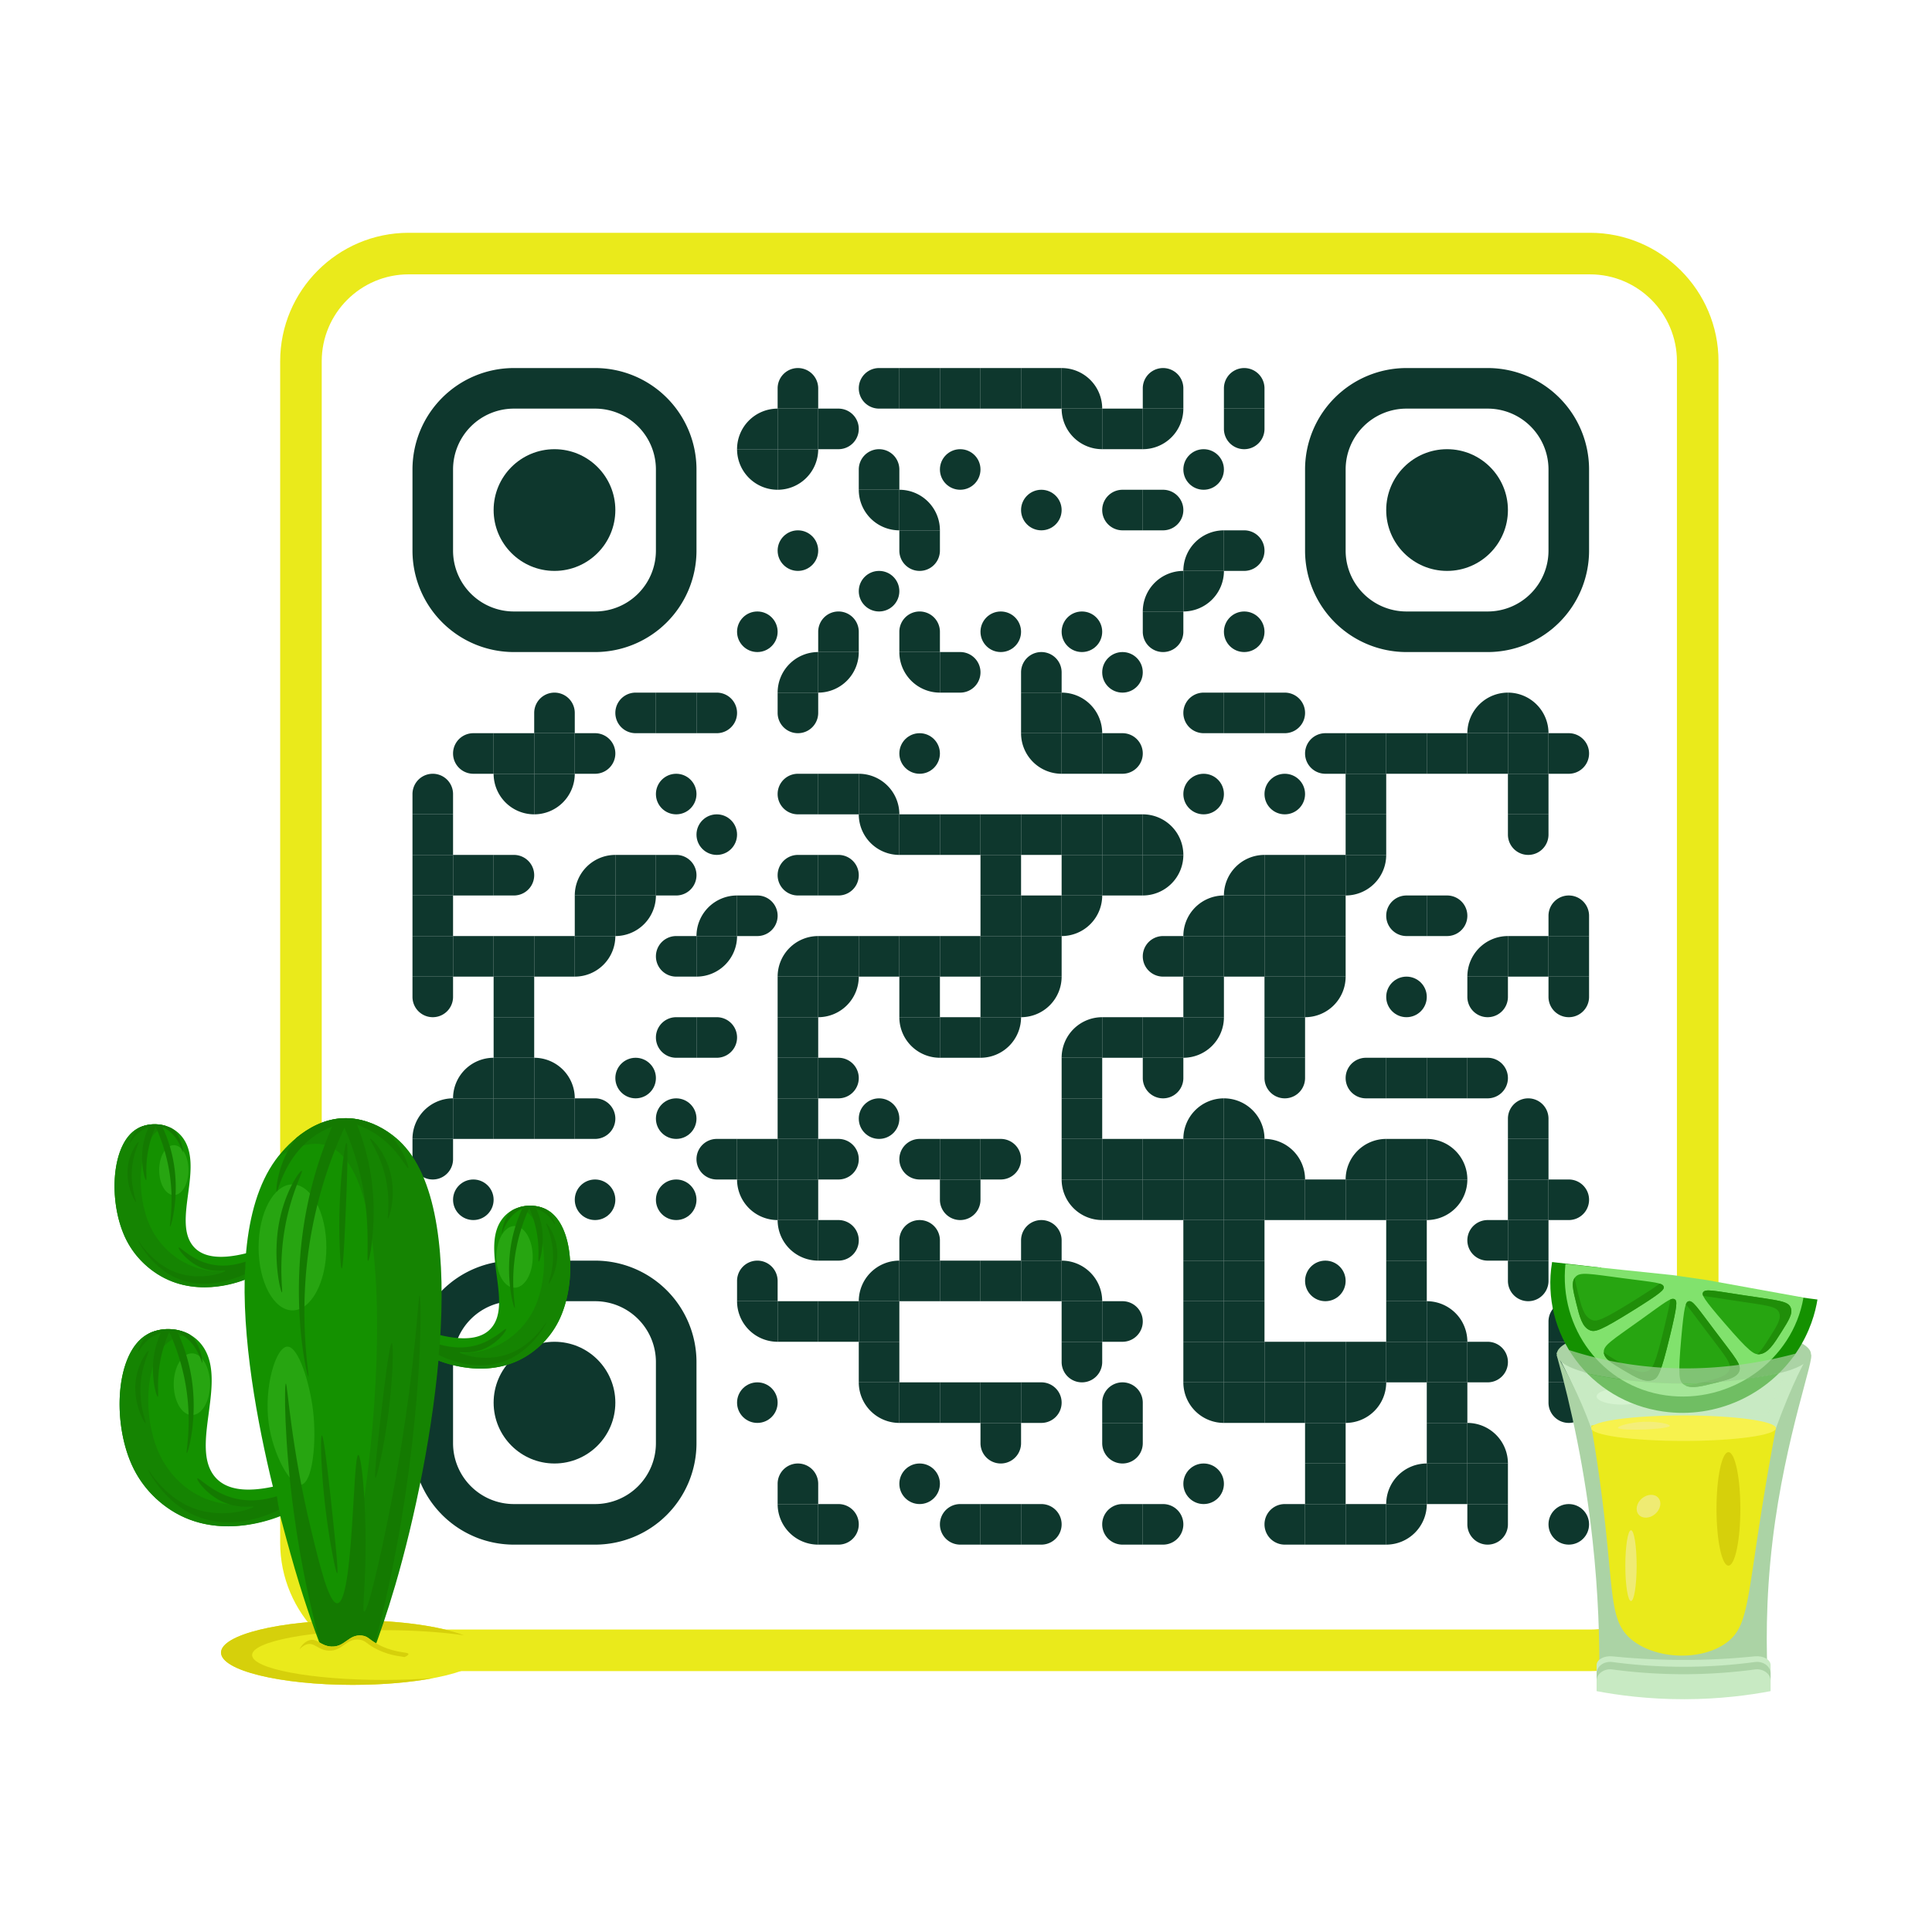 <svg xmlns="http://www.w3.org/2000/svg" viewBox="0 0 2000 2000" width="300" height="300" fill="none">
  <g>
    <defs>
      <style>
        .cls-teq41{fill:#158402}.cls-teq43{fill:#d6d00b}.cls-teq45{fill:#c8eac3}.cls-teq48{fill:#208e09}.cls-teq49{fill:#147a01}.cls-teq410{fill:#149100}.cls-teq412{fill:#abd3a5}.cls-teq413{fill:#e2fcde}.cls-teq414{fill:#eaea1b}.cls-teq415{fill:#efeb73}.cls-teq416{fill:#27a511}
      </style>
    </defs>
    <g transform="translate(406, 360)scale(4.2)" fill="none">
      <svg width="300" height="300">
        <style>
          .background-color{ fill: #fff; }.dot-color{ fill: #0e372d; }.corners-square-color-0-0{ fill: #0e372d; }.corners-dot-color-0-0{ fill: #0e372d; }.corners-square-color-1-0{ fill: #0e372d; }.corners-dot-color-1-0{ fill: #0e372d; }.corners-square-color-0-1{ fill: #0e372d; }.corners-dot-color-0-1{ fill: #0e372d; }
        </style>
        <defs/>
        <g class="dot-color">
          <path d="M 5 105v 10h 5a 5 5, 0, 0, 0, 0 -10" transform="rotate(-90,10,110)"/>
          <rect x="5" y="115" width="10" height="10" transform="rotate(0,10,120)"/>
          <rect x="5" y="125" width="10" height="10" transform="rotate(0,10,130)"/>
          <rect x="5" y="135" width="10" height="10" transform="rotate(0,10,140)"/>
          <rect x="5" y="145" width="10" height="10" transform="rotate(0,10,150)"/>
          <path d="M 5 155v 10h 5a 5 5, 0, 0, 0, 0 -10" transform="rotate(90,10,160)"/>
          <path d="M 5 185v 10h 10a 10 10, 0, 0, 0, -10 -10" transform="rotate(-90,10,190)"/>
          <path d="M 5 195v 10h 5a 5 5, 0, 0, 0, 0 -10" transform="rotate(90,10,200)"/>
          <path d="M 15 95v 10h 5a 5 5, 0, 0, 0, 0 -10" transform="rotate(180,20,100)"/>
          <rect x="15" y="125" width="10" height="10" transform="rotate(0,20,130)"/>
          <rect x="15" y="145" width="10" height="10" transform="rotate(0,20,150)"/>
          <path d="M 15 175v 10h 10a 10 10, 0, 0, 0, -10 -10" transform="rotate(-90,20,180)"/>
          <rect x="15" y="185" width="10" height="10" transform="rotate(0,20,190)"/>
          <circle cx="20" cy="210" r="5" transform="rotate(0,20,210)"/>
          <rect x="25" y="95" width="10" height="10" transform="rotate(0,30,100)"/>
          <path d="M 25 105v 10h 10a 10 10, 0, 0, 0, -10 -10" transform="rotate(180,30,110)"/>
          <path d="M 25 125v 10h 5a 5 5, 0, 0, 0, 0 -10" transform="rotate(0,30,130)"/>
          <rect x="25" y="145" width="10" height="10" transform="rotate(0,30,150)"/>
          <rect x="25" y="155" width="10" height="10" transform="rotate(0,30,160)"/>
          <rect x="25" y="165" width="10" height="10" transform="rotate(0,30,170)"/>
          <rect x="25" y="175" width="10" height="10" transform="rotate(0,30,180)"/>
          <rect x="25" y="185" width="10" height="10" transform="rotate(0,30,190)"/>
          <path d="M 35 85v 10h 5a 5 5, 0, 0, 0, 0 -10" transform="rotate(-90,40,90)"/>
          <rect x="35" y="95" width="10" height="10" transform="rotate(0,40,100)"/>
          <path d="M 35 105v 10h 10a 10 10, 0, 0, 0, -10 -10" transform="rotate(90,40,110)"/>
          <rect x="35" y="145" width="10" height="10" transform="rotate(0,40,150)"/>
          <path d="M 35 175v 10h 10a 10 10, 0, 0, 0, -10 -10" transform="rotate(0,40,180)"/>
          <rect x="35" y="185" width="10" height="10" transform="rotate(0,40,190)"/>
          <path d="M 45 95v 10h 5a 5 5, 0, 0, 0, 0 -10" transform="rotate(0,50,100)"/>
          <path d="M 45 125v 10h 10a 10 10, 0, 0, 0, -10 -10" transform="rotate(-90,50,130)"/>
          <rect x="45" y="135" width="10" height="10" transform="rotate(0,50,140)"/>
          <path d="M 45 145v 10h 10a 10 10, 0, 0, 0, -10 -10" transform="rotate(90,50,150)"/>
          <path d="M 45 185v 10h 5a 5 5, 0, 0, 0, 0 -10" transform="rotate(0,50,190)"/>
          <circle cx="50" cy="210" r="5" transform="rotate(0,50,210)"/>
          <path d="M 55 85v 10h 5a 5 5, 0, 0, 0, 0 -10" transform="rotate(180,60,90)"/>
          <rect x="55" y="125" width="10" height="10" transform="rotate(0,60,130)"/>
          <path d="M 55 135v 10h 10a 10 10, 0, 0, 0, -10 -10" transform="rotate(90,60,140)"/>
          <circle cx="60" cy="180" r="5" transform="rotate(0,60,180)"/>
          <rect x="65" y="85" width="10" height="10" transform="rotate(0,70,90)"/>
          <circle cx="70" cy="110" r="5" transform="rotate(0,70,110)"/>
          <path d="M 65 125v 10h 5a 5 5, 0, 0, 0, 0 -10" transform="rotate(0,70,130)"/>
          <path d="M 65 145v 10h 5a 5 5, 0, 0, 0, 0 -10" transform="rotate(180,70,150)"/>
          <path d="M 65 165v 10h 5a 5 5, 0, 0, 0, 0 -10" transform="rotate(180,70,170)"/>
          <circle cx="70" cy="190" r="5" transform="rotate(0,70,190)"/>
          <circle cx="70" cy="210" r="5" transform="rotate(0,70,210)"/>
          <path d="M 75 85v 10h 5a 5 5, 0, 0, 0, 0 -10" transform="rotate(0,80,90)"/>
          <circle cx="80" cy="120" r="5" transform="rotate(0,80,120)"/>
          <path d="M 75 135v 10h 10a 10 10, 0, 0, 0, -10 -10" transform="rotate(-90,80,140)"/>
          <path d="M 75 145v 10h 10a 10 10, 0, 0, 0, -10 -10" transform="rotate(90,80,150)"/>
          <path d="M 75 165v 10h 5a 5 5, 0, 0, 0, 0 -10" transform="rotate(0,80,170)"/>
          <path d="M 75 195v 10h 5a 5 5, 0, 0, 0, 0 -10" transform="rotate(180,80,200)"/>
          <path d="M 85 15v 10h 10a 10 10, 0, 0, 0, -10 -10" transform="rotate(-90,90,20)"/>
          <path d="M 85 25v 10h 10a 10 10, 0, 0, 0, -10 -10" transform="rotate(180,90,30)"/>
          <circle cx="90" cy="70" r="5" transform="rotate(0,90,70)"/>
          <path d="M 85 135v 10h 5a 5 5, 0, 0, 0, 0 -10" transform="rotate(0,90,140)"/>
          <rect x="85" y="195" width="10" height="10" transform="rotate(0,90,200)"/>
          <path d="M 85 205v 10h 10a 10 10, 0, 0, 0, -10 -10" transform="rotate(180,90,210)"/>
          <path d="M 85 225v 10h 5a 5 5, 0, 0, 0, 0 -10" transform="rotate(-90,90,230)"/>
          <path d="M 85 235v 10h 10a 10 10, 0, 0, 0, -10 -10" transform="rotate(180,90,240)"/>
          <circle cx="90" cy="260" r="5" transform="rotate(0,90,260)"/>
          <path d="M 95 5v 10h 5a 5 5, 0, 0, 0, 0 -10" transform="rotate(-90,100,10)"/>
          <rect x="95" y="15" width="10" height="10" transform="rotate(0,100,20)"/>
          <path d="M 95 25v 10h 10a 10 10, 0, 0, 0, -10 -10" transform="rotate(90,100,30)"/>
          <circle cx="100" cy="50" r="5" transform="rotate(0,100,50)"/>
          <path d="M 95 75v 10h 10a 10 10, 0, 0, 0, -10 -10" transform="rotate(-90,100,80)"/>
          <path d="M 95 85v 10h 5a 5 5, 0, 0, 0, 0 -10" transform="rotate(90,100,90)"/>
          <path d="M 95 105v 10h 5a 5 5, 0, 0, 0, 0 -10" transform="rotate(180,100,110)"/>
          <path d="M 95 125v 10h 5a 5 5, 0, 0, 0, 0 -10" transform="rotate(180,100,130)"/>
          <path d="M 95 145v 10h 10a 10 10, 0, 0, 0, -10 -10" transform="rotate(-90,100,150)"/>
          <rect x="95" y="155" width="10" height="10" transform="rotate(0,100,160)"/>
          <rect x="95" y="165" width="10" height="10" transform="rotate(0,100,170)"/>
          <rect x="95" y="175" width="10" height="10" transform="rotate(0,100,180)"/>
          <rect x="95" y="185" width="10" height="10" transform="rotate(0,100,190)"/>
          <rect x="95" y="195" width="10" height="10" transform="rotate(0,100,200)"/>
          <rect x="95" y="205" width="10" height="10" transform="rotate(0,100,210)"/>
          <path d="M 95 215v 10h 10a 10 10, 0, 0, 0, -10 -10" transform="rotate(180,100,220)"/>
          <rect x="95" y="235" width="10" height="10" transform="rotate(0,100,240)"/>
          <path d="M 95 275v 10h 5a 5 5, 0, 0, 0, 0 -10" transform="rotate(-90,100,280)"/>
          <path d="M 95 285v 10h 10a 10 10, 0, 0, 0, -10 -10" transform="rotate(180,100,290)"/>
          <path d="M 105 15v 10h 5a 5 5, 0, 0, 0, 0 -10" transform="rotate(0,110,20)"/>
          <path d="M 105 65v 10h 5a 5 5, 0, 0, 0, 0 -10" transform="rotate(-90,110,70)"/>
          <path d="M 105 75v 10h 10a 10 10, 0, 0, 0, -10 -10" transform="rotate(90,110,80)"/>
          <rect x="105" y="105" width="10" height="10" transform="rotate(0,110,110)"/>
          <path d="M 105 125v 10h 5a 5 5, 0, 0, 0, 0 -10" transform="rotate(0,110,130)"/>
          <rect x="105" y="145" width="10" height="10" transform="rotate(0,110,150)"/>
          <path d="M 105 155v 10h 10a 10 10, 0, 0, 0, -10 -10" transform="rotate(90,110,160)"/>
          <path d="M 105 175v 10h 5a 5 5, 0, 0, 0, 0 -10" transform="rotate(0,110,180)"/>
          <path d="M 105 195v 10h 5a 5 5, 0, 0, 0, 0 -10" transform="rotate(0,110,200)"/>
          <path d="M 105 215v 10h 5a 5 5, 0, 0, 0, 0 -10" transform="rotate(0,110,220)"/>
          <rect x="105" y="235" width="10" height="10" transform="rotate(0,110,240)"/>
          <path d="M 105 285v 10h 5a 5 5, 0, 0, 0, 0 -10" transform="rotate(0,110,290)"/>
          <path d="M 115 5v 10h 5a 5 5, 0, 0, 0, 0 -10" transform="rotate(180,120,10)"/>
          <path d="M 115 25v 10h 5a 5 5, 0, 0, 0, 0 -10" transform="rotate(-90,120,30)"/>
          <path d="M 115 35v 10h 10a 10 10, 0, 0, 0, -10 -10" transform="rotate(180,120,40)"/>
          <circle cx="120" cy="60" r="5" transform="rotate(0,120,60)"/>
          <path d="M 115 105v 10h 10a 10 10, 0, 0, 0, -10 -10" transform="rotate(0,120,110)"/>
          <path d="M 115 115v 10h 10a 10 10, 0, 0, 0, -10 -10" transform="rotate(180,120,120)"/>
          <rect x="115" y="145" width="10" height="10" transform="rotate(0,120,150)"/>
          <circle cx="120" cy="190" r="5" transform="rotate(0,120,190)"/>
          <path d="M 115 225v 10h 10a 10 10, 0, 0, 0, -10 -10" transform="rotate(-90,120,230)"/>
          <rect x="115" y="235" width="10" height="10" transform="rotate(0,120,240)"/>
          <rect x="115" y="245" width="10" height="10" transform="rotate(0,120,250)"/>
          <path d="M 115 255v 10h 10a 10 10, 0, 0, 0, -10 -10" transform="rotate(180,120,260)"/>
          <rect x="125" y="5" width="10" height="10" transform="rotate(0,130,10)"/>
          <path d="M 125 35v 10h 10a 10 10, 0, 0, 0, -10 -10" transform="rotate(0,130,40)"/>
          <path d="M 125 45v 10h 5a 5 5, 0, 0, 0, 0 -10" transform="rotate(90,130,50)"/>
          <path d="M 125 65v 10h 5a 5 5, 0, 0, 0, 0 -10" transform="rotate(-90,130,70)"/>
          <path d="M 125 75v 10h 10a 10 10, 0, 0, 0, -10 -10" transform="rotate(180,130,80)"/>
          <circle cx="130" cy="100" r="5" transform="rotate(0,130,100)"/>
          <rect x="125" y="115" width="10" height="10" transform="rotate(0,130,120)"/>
          <rect x="125" y="145" width="10" height="10" transform="rotate(0,130,150)"/>
          <rect x="125" y="155" width="10" height="10" transform="rotate(0,130,160)"/>
          <path d="M 125 165v 10h 10a 10 10, 0, 0, 0, -10 -10" transform="rotate(180,130,170)"/>
          <path d="M 125 195v 10h 5a 5 5, 0, 0, 0, 0 -10" transform="rotate(180,130,200)"/>
          <path d="M 125 215v 10h 5a 5 5, 0, 0, 0, 0 -10" transform="rotate(-90,130,220)"/>
          <rect x="125" y="225" width="10" height="10" transform="rotate(0,130,230)"/>
          <rect x="125" y="255" width="10" height="10" transform="rotate(0,130,260)"/>
          <circle cx="130" cy="280" r="5" transform="rotate(0,130,280)"/>
          <rect x="135" y="5" width="10" height="10" transform="rotate(0,140,10)"/>
          <circle cx="140" cy="30" r="5" transform="rotate(0,140,30)"/>
          <path d="M 135 75v 10h 5a 5 5, 0, 0, 0, 0 -10" transform="rotate(0,140,80)"/>
          <rect x="135" y="115" width="10" height="10" transform="rotate(0,140,120)"/>
          <rect x="135" y="145" width="10" height="10" transform="rotate(0,140,150)"/>
          <rect x="135" y="165" width="10" height="10" transform="rotate(0,140,170)"/>
          <rect x="135" y="195" width="10" height="10" transform="rotate(0,140,200)"/>
          <path d="M 135 205v 10h 5a 5 5, 0, 0, 0, 0 -10" transform="rotate(90,140,210)"/>
          <rect x="135" y="225" width="10" height="10" transform="rotate(0,140,230)"/>
          <rect x="135" y="255" width="10" height="10" transform="rotate(0,140,260)"/>
          <path d="M 135 285v 10h 5a 5 5, 0, 0, 0, 0 -10" transform="rotate(180,140,290)"/>
          <rect x="145" y="5" width="10" height="10" transform="rotate(0,150,10)"/>
          <circle cx="150" cy="70" r="5" transform="rotate(0,150,70)"/>
          <rect x="145" y="115" width="10" height="10" transform="rotate(0,150,120)"/>
          <rect x="145" y="125" width="10" height="10" transform="rotate(0,150,130)"/>
          <rect x="145" y="135" width="10" height="10" transform="rotate(0,150,140)"/>
          <rect x="145" y="145" width="10" height="10" transform="rotate(0,150,150)"/>
          <rect x="145" y="155" width="10" height="10" transform="rotate(0,150,160)"/>
          <path d="M 145 165v 10h 10a 10 10, 0, 0, 0, -10 -10" transform="rotate(90,150,170)"/>
          <path d="M 145 195v 10h 5a 5 5, 0, 0, 0, 0 -10" transform="rotate(0,150,200)"/>
          <rect x="145" y="225" width="10" height="10" transform="rotate(0,150,230)"/>
          <rect x="145" y="255" width="10" height="10" transform="rotate(0,150,260)"/>
          <path d="M 145 265v 10h 5a 5 5, 0, 0, 0, 0 -10" transform="rotate(90,150,270)"/>
          <rect x="145" y="285" width="10" height="10" transform="rotate(0,150,290)"/>
          <rect x="155" y="5" width="10" height="10" transform="rotate(0,160,10)"/>
          <circle cx="160" cy="40" r="5" transform="rotate(0,160,40)"/>
          <path d="M 155 75v 10h 5a 5 5, 0, 0, 0, 0 -10" transform="rotate(-90,160,80)"/>
          <rect x="155" y="85" width="10" height="10" transform="rotate(0,160,90)"/>
          <path d="M 155 95v 10h 10a 10 10, 0, 0, 0, -10 -10" transform="rotate(180,160,100)"/>
          <rect x="155" y="115" width="10" height="10" transform="rotate(0,160,120)"/>
          <rect x="155" y="135" width="10" height="10" transform="rotate(0,160,140)"/>
          <rect x="155" y="145" width="10" height="10" transform="rotate(0,160,150)"/>
          <path d="M 155 155v 10h 10a 10 10, 0, 0, 0, -10 -10" transform="rotate(90,160,160)"/>
          <path d="M 155 215v 10h 5a 5 5, 0, 0, 0, 0 -10" transform="rotate(-90,160,220)"/>
          <rect x="155" y="225" width="10" height="10" transform="rotate(0,160,230)"/>
          <path d="M 155 255v 10h 5a 5 5, 0, 0, 0, 0 -10" transform="rotate(0,160,260)"/>
          <path d="M 155 285v 10h 5a 5 5, 0, 0, 0, 0 -10" transform="rotate(0,160,290)"/>
          <path d="M 165 5v 10h 10a 10 10, 0, 0, 0, -10 -10" transform="rotate(0,170,10)"/>
          <path d="M 165 15v 10h 10a 10 10, 0, 0, 0, -10 -10" transform="rotate(180,170,20)"/>
          <circle cx="170" cy="70" r="5" transform="rotate(0,170,70)"/>
          <path d="M 165 85v 10h 10a 10 10, 0, 0, 0, -10 -10" transform="rotate(0,170,90)"/>
          <rect x="165" y="95" width="10" height="10" transform="rotate(0,170,100)"/>
          <rect x="165" y="115" width="10" height="10" transform="rotate(0,170,120)"/>
          <rect x="165" y="125" width="10" height="10" transform="rotate(0,170,130)"/>
          <path d="M 165 135v 10h 10a 10 10, 0, 0, 0, -10 -10" transform="rotate(90,170,140)"/>
          <path d="M 165 165v 10h 10a 10 10, 0, 0, 0, -10 -10" transform="rotate(-90,170,170)"/>
          <rect x="165" y="175" width="10" height="10" transform="rotate(0,170,180)"/>
          <rect x="165" y="185" width="10" height="10" transform="rotate(0,170,190)"/>
          <rect x="165" y="195" width="10" height="10" transform="rotate(0,170,200)"/>
          <path d="M 165 205v 10h 10a 10 10, 0, 0, 0, -10 -10" transform="rotate(180,170,210)"/>
          <path d="M 165 225v 10h 10a 10 10, 0, 0, 0, -10 -10" transform="rotate(0,170,230)"/>
          <rect x="165" y="235" width="10" height="10" transform="rotate(0,170,240)"/>
          <path d="M 165 245v 10h 5a 5 5, 0, 0, 0, 0 -10" transform="rotate(90,170,250)"/>
          <rect x="175" y="15" width="10" height="10" transform="rotate(0,180,20)"/>
          <path d="M 175 35v 10h 5a 5 5, 0, 0, 0, 0 -10" transform="rotate(180,180,40)"/>
          <circle cx="180" cy="80" r="5" transform="rotate(0,180,80)"/>
          <path d="M 175 95v 10h 5a 5 5, 0, 0, 0, 0 -10" transform="rotate(0,180,100)"/>
          <rect x="175" y="115" width="10" height="10" transform="rotate(0,180,120)"/>
          <rect x="175" y="125" width="10" height="10" transform="rotate(0,180,130)"/>
          <rect x="175" y="165" width="10" height="10" transform="rotate(0,180,170)"/>
          <rect x="175" y="195" width="10" height="10" transform="rotate(0,180,200)"/>
          <rect x="175" y="205" width="10" height="10" transform="rotate(0,180,210)"/>
          <path d="M 175 235v 10h 5a 5 5, 0, 0, 0, 0 -10" transform="rotate(0,180,240)"/>
          <path d="M 175 255v 10h 5a 5 5, 0, 0, 0, 0 -10" transform="rotate(-90,180,260)"/>
          <path d="M 175 265v 10h 5a 5 5, 0, 0, 0, 0 -10" transform="rotate(90,180,270)"/>
          <path d="M 175 285v 10h 5a 5 5, 0, 0, 0, 0 -10" transform="rotate(180,180,290)"/>
          <path d="M 185 5v 10h 5a 5 5, 0, 0, 0, 0 -10" transform="rotate(-90,190,10)"/>
          <path d="M 185 15v 10h 10a 10 10, 0, 0, 0, -10 -10" transform="rotate(90,190,20)"/>
          <path d="M 185 35v 10h 5a 5 5, 0, 0, 0, 0 -10" transform="rotate(0,190,40)"/>
          <path d="M 185 55v 10h 10a 10 10, 0, 0, 0, -10 -10" transform="rotate(-90,190,60)"/>
          <path d="M 185 65v 10h 5a 5 5, 0, 0, 0, 0 -10" transform="rotate(90,190,70)"/>
          <path d="M 185 115v 10h 10a 10 10, 0, 0, 0, -10 -10" transform="rotate(0,190,120)"/>
          <path d="M 185 125v 10h 10a 10 10, 0, 0, 0, -10 -10" transform="rotate(90,190,130)"/>
          <path d="M 185 145v 10h 5a 5 5, 0, 0, 0, 0 -10" transform="rotate(180,190,150)"/>
          <rect x="185" y="165" width="10" height="10" transform="rotate(0,190,170)"/>
          <path d="M 185 175v 10h 5a 5 5, 0, 0, 0, 0 -10" transform="rotate(90,190,180)"/>
          <rect x="185" y="195" width="10" height="10" transform="rotate(0,190,200)"/>
          <rect x="185" y="205" width="10" height="10" transform="rotate(0,190,210)"/>
          <path d="M 185 285v 10h 5a 5 5, 0, 0, 0, 0 -10" transform="rotate(0,190,290)"/>
          <circle cx="200" cy="30" r="5" transform="rotate(0,200,30)"/>
          <path d="M 195 45v 10h 10a 10 10, 0, 0, 0, -10 -10" transform="rotate(-90,200,50)"/>
          <path d="M 195 55v 10h 10a 10 10, 0, 0, 0, -10 -10" transform="rotate(90,200,60)"/>
          <path d="M 195 85v 10h 5a 5 5, 0, 0, 0, 0 -10" transform="rotate(180,200,90)"/>
          <circle cx="200" cy="110" r="5" transform="rotate(0,200,110)"/>
          <path d="M 195 135v 10h 10a 10 10, 0, 0, 0, -10 -10" transform="rotate(-90,200,140)"/>
          <rect x="195" y="145" width="10" height="10" transform="rotate(0,200,150)"/>
          <rect x="195" y="155" width="10" height="10" transform="rotate(0,200,160)"/>
          <path d="M 195 165v 10h 10a 10 10, 0, 0, 0, -10 -10" transform="rotate(90,200,170)"/>
          <path d="M 195 185v 10h 10a 10 10, 0, 0, 0, -10 -10" transform="rotate(-90,200,190)"/>
          <rect x="195" y="195" width="10" height="10" transform="rotate(0,200,200)"/>
          <rect x="195" y="205" width="10" height="10" transform="rotate(0,200,210)"/>
          <rect x="195" y="215" width="10" height="10" transform="rotate(0,200,220)"/>
          <rect x="195" y="225" width="10" height="10" transform="rotate(0,200,230)"/>
          <rect x="195" y="235" width="10" height="10" transform="rotate(0,200,240)"/>
          <rect x="195" y="245" width="10" height="10" transform="rotate(0,200,250)"/>
          <path d="M 195 255v 10h 10a 10 10, 0, 0, 0, -10 -10" transform="rotate(180,200,260)"/>
          <circle cx="200" cy="280" r="5" transform="rotate(0,200,280)"/>
          <path d="M 205 5v 10h 5a 5 5, 0, 0, 0, 0 -10" transform="rotate(-90,210,10)"/>
          <path d="M 205 15v 10h 5a 5 5, 0, 0, 0, 0 -10" transform="rotate(90,210,20)"/>
          <path d="M 205 45v 10h 5a 5 5, 0, 0, 0, 0 -10" transform="rotate(0,210,50)"/>
          <circle cx="210" cy="70" r="5" transform="rotate(0,210,70)"/>
          <rect x="205" y="85" width="10" height="10" transform="rotate(0,210,90)"/>
          <path d="M 205 125v 10h 10a 10 10, 0, 0, 0, -10 -10" transform="rotate(-90,210,130)"/>
          <rect x="205" y="135" width="10" height="10" transform="rotate(0,210,140)"/>
          <rect x="205" y="145" width="10" height="10" transform="rotate(0,210,150)"/>
          <path d="M 205 185v 10h 10a 10 10, 0, 0, 0, -10 -10" transform="rotate(0,210,190)"/>
          <rect x="205" y="195" width="10" height="10" transform="rotate(0,210,200)"/>
          <rect x="205" y="205" width="10" height="10" transform="rotate(0,210,210)"/>
          <rect x="205" y="215" width="10" height="10" transform="rotate(0,210,220)"/>
          <rect x="205" y="225" width="10" height="10" transform="rotate(0,210,230)"/>
          <rect x="205" y="235" width="10" height="10" transform="rotate(0,210,240)"/>
          <rect x="205" y="245" width="10" height="10" transform="rotate(0,210,250)"/>
          <rect x="205" y="255" width="10" height="10" transform="rotate(0,210,260)"/>
          <path d="M 215 85v 10h 5a 5 5, 0, 0, 0, 0 -10" transform="rotate(0,220,90)"/>
          <circle cx="220" cy="110" r="5" transform="rotate(0,220,110)"/>
          <rect x="215" y="125" width="10" height="10" transform="rotate(0,220,130)"/>
          <rect x="215" y="135" width="10" height="10" transform="rotate(0,220,140)"/>
          <rect x="215" y="145" width="10" height="10" transform="rotate(0,220,150)"/>
          <rect x="215" y="155" width="10" height="10" transform="rotate(0,220,160)"/>
          <rect x="215" y="165" width="10" height="10" transform="rotate(0,220,170)"/>
          <path d="M 215 175v 10h 5a 5 5, 0, 0, 0, 0 -10" transform="rotate(90,220,180)"/>
          <path d="M 215 195v 10h 10a 10 10, 0, 0, 0, -10 -10" transform="rotate(0,220,200)"/>
          <rect x="215" y="205" width="10" height="10" transform="rotate(0,220,210)"/>
          <rect x="215" y="245" width="10" height="10" transform="rotate(0,220,250)"/>
          <rect x="215" y="255" width="10" height="10" transform="rotate(0,220,260)"/>
          <path d="M 215 285v 10h 5a 5 5, 0, 0, 0, 0 -10" transform="rotate(180,220,290)"/>
          <path d="M 225 95v 10h 5a 5 5, 0, 0, 0, 0 -10" transform="rotate(180,230,100)"/>
          <rect x="225" y="125" width="10" height="10" transform="rotate(0,230,130)"/>
          <rect x="225" y="135" width="10" height="10" transform="rotate(0,230,140)"/>
          <rect x="225" y="145" width="10" height="10" transform="rotate(0,230,150)"/>
          <path d="M 225 155v 10h 10a 10 10, 0, 0, 0, -10 -10" transform="rotate(90,230,160)"/>
          <rect x="225" y="205" width="10" height="10" transform="rotate(0,230,210)"/>
          <circle cx="230" cy="230" r="5" transform="rotate(0,230,230)"/>
          <rect x="225" y="245" width="10" height="10" transform="rotate(0,230,250)"/>
          <rect x="225" y="255" width="10" height="10" transform="rotate(0,230,260)"/>
          <rect x="225" y="265" width="10" height="10" transform="rotate(0,230,270)"/>
          <rect x="225" y="275" width="10" height="10" transform="rotate(0,230,280)"/>
          <rect x="225" y="285" width="10" height="10" transform="rotate(0,230,290)"/>
          <rect x="235" y="95" width="10" height="10" transform="rotate(0,240,100)"/>
          <rect x="235" y="105" width="10" height="10" transform="rotate(0,240,110)"/>
          <rect x="235" y="115" width="10" height="10" transform="rotate(0,240,120)"/>
          <path d="M 235 125v 10h 10a 10 10, 0, 0, 0, -10 -10" transform="rotate(90,240,130)"/>
          <path d="M 235 175v 10h 5a 5 5, 0, 0, 0, 0 -10" transform="rotate(180,240,180)"/>
          <path d="M 235 195v 10h 10a 10 10, 0, 0, 0, -10 -10" transform="rotate(-90,240,200)"/>
          <rect x="235" y="205" width="10" height="10" transform="rotate(0,240,210)"/>
          <rect x="235" y="245" width="10" height="10" transform="rotate(0,240,250)"/>
          <path d="M 235 255v 10h 10a 10 10, 0, 0, 0, -10 -10" transform="rotate(90,240,260)"/>
          <rect x="235" y="285" width="10" height="10" transform="rotate(0,240,290)"/>
          <rect x="245" y="95" width="10" height="10" transform="rotate(0,250,100)"/>
          <path d="M 245 135v 10h 5a 5 5, 0, 0, 0, 0 -10" transform="rotate(180,250,140)"/>
          <circle cx="250" cy="160" r="5" transform="rotate(0,250,160)"/>
          <rect x="245" y="175" width="10" height="10" transform="rotate(0,250,180)"/>
          <rect x="245" y="195" width="10" height="10" transform="rotate(0,250,200)"/>
          <rect x="245" y="205" width="10" height="10" transform="rotate(0,250,210)"/>
          <rect x="245" y="215" width="10" height="10" transform="rotate(0,250,220)"/>
          <rect x="245" y="225" width="10" height="10" transform="rotate(0,250,230)"/>
          <rect x="245" y="235" width="10" height="10" transform="rotate(0,250,240)"/>
          <rect x="245" y="245" width="10" height="10" transform="rotate(0,250,250)"/>
          <path d="M 245 275v 10h 10a 10 10, 0, 0, 0, -10 -10" transform="rotate(-90,250,280)"/>
          <path d="M 245 285v 10h 10a 10 10, 0, 0, 0, -10 -10" transform="rotate(90,250,290)"/>
          <rect x="255" y="95" width="10" height="10" transform="rotate(0,260,100)"/>
          <path d="M 255 135v 10h 5a 5 5, 0, 0, 0, 0 -10" transform="rotate(0,260,140)"/>
          <rect x="255" y="175" width="10" height="10" transform="rotate(0,260,180)"/>
          <path d="M 255 195v 10h 10a 10 10, 0, 0, 0, -10 -10" transform="rotate(0,260,200)"/>
          <path d="M 255 205v 10h 10a 10 10, 0, 0, 0, -10 -10" transform="rotate(90,260,210)"/>
          <path d="M 255 235v 10h 10a 10 10, 0, 0, 0, -10 -10" transform="rotate(0,260,240)"/>
          <rect x="255" y="245" width="10" height="10" transform="rotate(0,260,250)"/>
          <rect x="255" y="255" width="10" height="10" transform="rotate(0,260,260)"/>
          <rect x="255" y="265" width="10" height="10" transform="rotate(0,260,270)"/>
          <rect x="255" y="275" width="10" height="10" transform="rotate(0,260,280)"/>
          <path d="M 265 85v 10h 10a 10 10, 0, 0, 0, -10 -10" transform="rotate(-90,270,90)"/>
          <rect x="265" y="95" width="10" height="10" transform="rotate(0,270,100)"/>
          <path d="M 265 145v 10h 10a 10 10, 0, 0, 0, -10 -10" transform="rotate(-90,270,150)"/>
          <path d="M 265 155v 10h 5a 5 5, 0, 0, 0, 0 -10" transform="rotate(90,270,160)"/>
          <path d="M 265 175v 10h 5a 5 5, 0, 0, 0, 0 -10" transform="rotate(0,270,180)"/>
          <path d="M 265 215v 10h 5a 5 5, 0, 0, 0, 0 -10" transform="rotate(180,270,220)"/>
          <path d="M 265 245v 10h 5a 5 5, 0, 0, 0, 0 -10" transform="rotate(0,270,250)"/>
          <path d="M 265 265v 10h 10a 10 10, 0, 0, 0, -10 -10" transform="rotate(0,270,270)"/>
          <rect x="265" y="275" width="10" height="10" transform="rotate(0,270,280)"/>
          <path d="M 265 285v 10h 5a 5 5, 0, 0, 0, 0 -10" transform="rotate(90,270,290)"/>
          <path d="M 275 85v 10h 10a 10 10, 0, 0, 0, -10 -10" transform="rotate(0,280,90)"/>
          <rect x="275" y="95" width="10" height="10" transform="rotate(0,280,100)"/>
          <rect x="275" y="105" width="10" height="10" transform="rotate(0,280,110)"/>
          <path d="M 275 115v 10h 5a 5 5, 0, 0, 0, 0 -10" transform="rotate(90,280,120)"/>
          <rect x="275" y="145" width="10" height="10" transform="rotate(0,280,150)"/>
          <path d="M 275 185v 10h 5a 5 5, 0, 0, 0, 0 -10" transform="rotate(-90,280,190)"/>
          <rect x="275" y="195" width="10" height="10" transform="rotate(0,280,200)"/>
          <rect x="275" y="205" width="10" height="10" transform="rotate(0,280,210)"/>
          <rect x="275" y="215" width="10" height="10" transform="rotate(0,280,220)"/>
          <path d="M 275 225v 10h 5a 5 5, 0, 0, 0, 0 -10" transform="rotate(90,280,230)"/>
          <path d="M 285 95v 10h 5a 5 5, 0, 0, 0, 0 -10" transform="rotate(0,290,100)"/>
          <path d="M 285 135v 10h 5a 5 5, 0, 0, 0, 0 -10" transform="rotate(-90,290,140)"/>
          <rect x="285" y="145" width="10" height="10" transform="rotate(0,290,150)"/>
          <path d="M 285 155v 10h 5a 5 5, 0, 0, 0, 0 -10" transform="rotate(90,290,160)"/>
          <path d="M 285 205v 10h 5a 5 5, 0, 0, 0, 0 -10" transform="rotate(0,290,210)"/>
          <path d="M 285 235v 10h 5a 5 5, 0, 0, 0, 0 -10" transform="rotate(-90,290,240)"/>
          <rect x="285" y="245" width="10" height="10" transform="rotate(0,290,250)"/>
          <path d="M 285 255v 10h 5a 5 5, 0, 0, 0, 0 -10" transform="rotate(90,290,260)"/>
          <circle cx="290" cy="290" r="5" transform="rotate(0,290,290)"/>
        </g>
        <g class="corners-square-color-0-0">
          <path clip-rule="evenodd" d="M 5 30v 20a 25 25, 0, 0, 0, 25 25h 20a 25 25, 0, 0, 0, 25 -25v -20a 25 25, 0, 0, 0, -25 -25h -20a 25 25, 0, 0, 0, -25 25M 30 15h 20a 15 15, 0, 0, 1, 15 15v 20a 15 15, 0, 0, 1, -15 15h -20a 15 15, 0, 0, 1, -15 -15v -20a 15 15, 0, 0, 1, 15 -15" transform="rotate(0,40,40)"/>
        </g>
        <g class="corners-dot-color-0-0">
          <circle cx="40" cy="40" r="15" transform="rotate(0,40,40)"/>
        </g>
        <g class="corners-square-color-1-0">
          <path clip-rule="evenodd" d="M 225 30v 20a 25 25, 0, 0, 0, 25 25h 20a 25 25, 0, 0, 0, 25 -25v -20a 25 25, 0, 0, 0, -25 -25h -20a 25 25, 0, 0, 0, -25 25M 250 15h 20a 15 15, 0, 0, 1, 15 15v 20a 15 15, 0, 0, 1, -15 15h -20a 15 15, 0, 0, 1, -15 -15v -20a 15 15, 0, 0, 1, 15 -15" transform="rotate(90,260,40)"/>
        </g>
        <g class="corners-dot-color-1-0">
          <circle cx="260" cy="40" r="15" transform="rotate(90,260,40)"/>
        </g>
        <g class="corners-square-color-0-1">
          <path clip-rule="evenodd" d="M 5 250v 20a 25 25, 0, 0, 0, 25 25h 20a 25 25, 0, 0, 0, 25 -25v -20a 25 25, 0, 0, 0, -25 -25h -20a 25 25, 0, 0, 0, -25 25M 30 235h 20a 15 15, 0, 0, 1, 15 15v 20a 15 15, 0, 0, 1, -15 15h -20a 15 15, 0, 0, 1, -15 -15v -20a 15 15, 0, 0, 1, 15 -15" transform="rotate(-90,40,260)"/>
        </g>
        <g class="corners-dot-color-0-1">
          <circle cx="40" cy="260" r="15" transform="rotate(-90,40,260)"/>
        </g>
      </svg>
    </g>
    <path d="M1645.99 1729.94H423.02c-73.33 0-132.99-59.66-132.99-132.99V373.98c0-73.33 59.66-132.99 132.99-132.99h1222.97c73.33 0 132.99 59.66 132.99 132.99v1222.97c0 73.33-59.66 132.99-132.99 132.99ZM423.02 284c-49.61 0-89.97 40.36-89.97 89.97v1222.97c0 49.61 40.36 89.97 89.97 89.97h1222.97c49.61 0 89.97-40.36 89.97-89.97V373.98c0-49.61-40.36-89.97-89.97-89.97H423.02Z" class="cls-teq414"/>
    <ellipse cx="365.22" cy="1710.74" class="cls-teq414" rx="136.32" ry="33.43"/>
    <path d="M579.86 1364.24c-9.26 20.54-23.55 31.68-29.62 36.07-43.14 31.26-95.07 8.92-101.36 6.09l3.24-25.2c33.62 8.82 48.63 2.2 56.04-6 23.59-26.05-12.12-84.52 12.66-114.51a33.18 33.18 0 0 1 10.11-8.22c.01 0 .02-.01.03-.02 10.74-5.71 23.96-5.53 33.73-.88.82.38 1.61.8 2.37 1.25 26.66 15.68 29.68 73.98 12.8 111.4Z" class="cls-teq410"/>
    <path d="M397.29 1739.05c18.15 0 35.47-.67 51.31-1.89-23.07 4.39-52.06 7.01-83.53 7.01-75.28 0-136.31-14.96-136.31-33.43s61.03-33.43 136.31-33.43c48.46 0 91.02 6.2 115.19 15.55-22.98-3.33-51.75-5.32-82.97-5.32-75.28 0-136.31 11.54-136.31 25.76s61.03 25.76 136.31 25.76Z" class="cls-teq43"/>
    <path d="M408.54 1641.15c-8.49 28.98-16.66 52.14-22.24 67.16-17.79-.5-35.58-.99-53.37-1.49-8.28-21.81-20.35-55.7-32.24-98.49-20.97-75.54-86.04-309.83-15.56-407.43 1.97-2.73 9.8-13.31 22.07-23.33 12-9.81 28.26-19.09 47.42-19.95 17.02-.77 33.42 5.24 46.74 14.23 5.6 3.77 10.65 8.08 14.97 12.63 73.16 76.96 31.78 321.57-7.78 456.67Z" class="cls-teq410"/>
    <ellipse cx="302.77" cy="1291.29" class="cls-teq416" rx="35.08" ry="65.2"/>
    <path d="M324.01 1459.68c3.92 32.05-.13 74.85-12.12 77.23-11.29 2.24-29.36-31.43-33.74-63.55-5.06-37.06 7.18-78.75 19.18-79.33 11.73-.56 23.32 38.13 26.68 65.65Z" class="cls-teq416"/>
    <path d="M409.13 1641.15c-8.49 28.98-16.66 52.14-22.24 67.16-17.79-.5-35.58-.99-53.37-1.49-2.91-7.66-6.29-16.82-9.96-27.32 2.8 6.25 6.73 12.8 11.28 12.71 38.04-.82 99.7-464.37 6.67-505.17-18.33-8.04-39.28 1.81-53.45 10.74 3.55-4.55 10.34-12.55 19.72-20.21 12-9.81 28.26-19.09 47.42-19.95 17.02-.77 33.42 5.24 46.74 14.23 5.6 3.77 10.65 8.08 14.97 12.63 73.16 76.96 31.78 321.57-7.78 456.67Z" class="cls-teq41"/>
    <path d="M332.94 1706.82c-8.95-32.43-20.57-80.59-28.67-140.15-10.35-76.09-9.96-134.2-8.34-134.35 1.72-.15 5.13 64.63 26.13 151.37 8.92 36.85 18.58 76.75 27.24 75.99 16.74-1.47 15.87-153.64 21.6-153.55 3.6.06 9.6 60.26 6.82 126.23-.92 21.94-2.44 35.63-.67 35.98 4.18.83 21.1-73.89 32.85-139.36 20.79-115.82 22.76-187.99 24.46-187.84 2.3.2 3.68 132.53-30.58 294.23-6.26 29.52-12.5 54.36-17.47 72.95-17.79-.5-35.58-.99-53.37-1.49Z" class="cls-teq49"/>
    <path d="M422.68 1209.22c-.97.66-6.86-10.15-15.85-20.06-12.6-13.9-26.78-21.02-37.24-24.92 7.22 18.26 15.41 45.05 16.96 78.11 1.54 33.03-3.97 63.03-5.56 62.92-1.36-.1.71-22.14-1.67-49.24-3.32-37.78-13.74-68.01-22.79-88.76-14.55 32.05-32.05 79.67-38.64 139.52-7.44 67.54 2.58 118.11 1.39 118.23-1.38.14-17.33-67.88-5.56-151.36a421.086 421.086 0 0 1 30.02-107.3c-6.72 2.59-15.29 6.81-23.91 13.98-26.25 21.86-32.04 53.75-33.35 53.19-1.27-.54 1-31.64 20.72-55.97 12-9.81 28.26-19.09 47.42-19.95 17.02-.77 33.42 5.24 46.74 14.23 5.68 6.01 9.33 11.51 10.77 13.67 7.16 10.8 11.55 23.04 10.56 23.71Z" class="cls-teq49"/>
    <path d="M383.21 1178.83c1.24-.87 15.66 13.52 21.12 35.87 5.98 24.48-1.62 46.94-2.78 46.81-.88-.1 2.04-13.22-.56-32.22-4.21-30.76-19.14-49.51-17.79-50.46Z" class="cls-teq49"/>
    <ellipse cx="532.67" cy="1301.11" class="cls-teq416" rx="18.8" ry="31.94"/>
    <path d="M579.86 1364.24c-9.26 20.54-23.55 31.68-29.62 36.07-43.14 31.26-95.07 8.92-101.36 6.09.42-3.32.85-6.65 1.28-9.97 18.19 5.05 49.46 9.07 76.83-10.75 5.48-3.97 18.4-14.04 26.77-32.6 15.26-33.83 12.53-86.52-11.57-100.7-.69-.4-1.4-.79-2.14-1.13-1.01-.48-2.06-.91-3.15-1.28 9.4-3.02 19.76-2.21 27.79 1.61.82.38 1.61.8 2.37 1.25 26.66 15.68 29.68 73.98 12.8 111.4Z" class="cls-teq41"/>
    <path d="M574.45 1267.37c-.43.29-2.43-4.01-6.36-8.06-4.29-4.41-9.09-6.71-12.96-7.99 2.89 6.47 6.34 16.44 6.67 28.88.36 13.51-3.06 25.9-4.11 25.77-.86-.11.3-8.67-.67-19.79-1.33-15.18-5.52-27.33-9.16-35.66-5.85 12.88-12.87 32.01-15.52 56.06-3.02 27.42 1.45 47.39.56 47.51-1.05.14-9.01-27.53-4.6-60.67a145.22 145.22 0 0 1 12.44-42.43 33.3 33.3 0 0 0-7.62 4.78c-10.13 8.48-13.28 21.42-13.4 21.38-.51-.22.4-12.71 8.32-22.49.9-.74 1.87-1.47 2.89-2.17.01 0 .02-.01.03-.02 10.74-5.71 23.96-5.53 33.73-.88.4.25.8.51 1.19.77 2.29 2.42 3.75 4.62 4.33 5.49 2.88 4.34 4.64 9.26 4.24 9.52ZM312.47 1212.07c-1.39-1.32-17.59 20.57-23.72 54.58-6.72 37.26 1.82 71.44 3.12 71.23.99-.16-2.29-20.12.62-49.03 4.73-46.81 21.5-75.34 19.98-76.78ZM358.75 1183.08c2.48.2-.69 67.78-1.67 88.75-.71 15.2-1.97 41.35-3.35 41.34-1.35-.01-2.14-25.08-2.21-27.36-1.62-52.89 5.09-102.91 7.23-102.74ZM333.2 1485.97c2.48-.37 10.14 73.86 12.52 96.9 1.72 16.7 4.66 45.43 3.3 45.74-1.33.3-6.12-26.77-6.55-29.22-10.04-57.13-11.41-113.1-9.27-113.41ZM405.52 1390.44c-2.83-.22-10.94 72.33-13.45 94.85-1.82 16.32-4.93 44.4-3.37 44.63 1.52.23 6.75-26.34 7.22-28.75 10.96-56.06 12.05-110.54 9.6-110.73ZM454.09 1402.69c9.02 4.41 43.28 19.78 75.88 2.89 23.77-12.31 36.24-36.69 35.86-37.08-.38-.39-13.01 22.59-37.52 32.37-26.22 10.46-52.54.45-52.47-.84.05-.89 12.52 2.29 26.83-4.44 13.64-6.41 22.07-18.58 21.19-19.79-.92-1.27-11.38 10.56-28.25 16.03-15.41 4.99-29.91 2.96-40.68-.07-.28 3.65-.56 7.29-.83 10.94Z" class="cls-teq49"/>
    <path d="M565.55 1266.67c-.76.39 4.11 9.18 6.12 22.19 3.5 22.69-4.58 39.49-3.61 39.82 1.04.35 11.92-18.55 8.06-39.51-2.39-12.98-9.73-22.93-10.56-22.49Z" class="cls-teq49"/>
    <path d="M129.04 1279.92c9.26 20.54 23.55 31.68 29.62 36.07 43.14 31.26 95.07 8.92 101.36 6.09l-3.24-25.2c-33.62 8.82-48.63 2.2-56.04-6-23.59-26.05 12.12-84.52-12.66-114.51a33.18 33.18 0 0 0-10.11-8.22c-.01 0-.02-.01-.03-.02-10.74-5.71-23.96-5.53-33.73-.88-.82.38-1.61.8-2.37 1.25-26.66 15.68-29.68 73.98-12.8 111.4Z" class="cls-teq410"/>
    <ellipse cx="179.97" cy="1211.31" class="cls-teq416" rx="15.2" ry="25.84"/>
    <path d="M129.04 1279.91c9.38 20.8 24.07 32.04 29.62 36.07 40.62 29.52 87.99 11.47 94.6 8.82-.02-1.8.02-3.73.14-5.76.17-2.85.48-5.48.87-7.86-6.49 2.43-17.18 5.49-30.5 4.87-22.12-1.01-37.45-11.51-41.86-14.7-5.48-3.97-18.4-14.04-26.77-32.6-15.26-33.83-12.53-86.52 11.57-100.7.69-.4 1.4-.79 2.14-1.13 1.01-.48 2.06-.91 3.15-1.28-9.4-3.02-19.76-2.21-27.79 1.61-.82.38-1.61.8-2.37 1.25-26.66 15.68-29.68 73.98-12.8 111.4Z" class="cls-teq41"/>
    <path d="M134.46 1183.05c.43.29 2.43-4.01 6.36-8.06 4.29-4.41 9.09-6.71 12.96-7.99-2.89 6.47-6.34 16.44-6.67 28.88-.36 13.51 3.06 25.9 4.11 25.77.86-.11-.3-8.67.67-19.79 1.33-15.18 5.52-27.33 9.16-35.66 5.85 12.88 12.87 32.01 15.52 56.06 3.02 27.42-1.45 47.39-.56 47.51 1.05.14 9.01-27.53 4.6-60.67a145.22 145.22 0 0 0-12.44-42.43 33.3 33.3 0 0 1 7.62 4.78c10.13 8.48 13.28 21.42 13.4 21.38.51-.22-.4-12.71-8.32-22.49-.9-.74-1.87-1.47-2.89-2.17-.01 0-.02-.01-.03-.02-10.74-5.71-23.96-5.53-33.73-.88-.4.25-.8.51-1.19.77-2.29 2.42-3.75 4.62-4.33 5.49-2.88 4.34-4.64 9.26-4.24 9.52ZM253.4 1319.04c-12.19 5.48-44.31 17.75-74.47 2.21-23.83-12.28-36.25-36.68-35.86-37.08.38-.39 13.01 22.59 37.52 32.37 26.22 10.46 52.54.45 52.47-.84-.05-.89-12.52 2.29-26.83-4.44-13.64-6.41-22.07-18.58-21.19-19.79.92-1.26 11.44 10.73 28.25 16.03 15.31 4.83 29.88 2.24 40.94-1.47l-.84 13.01Z" class="cls-teq49"/>
    <path d="M143.35 1182.35c.76.39-4.11 9.18-6.12 22.19-3.5 22.69 4.58 39.49 3.61 39.82-1.04.35-11.92-18.55-8.06-39.51 2.39-12.98 9.73-22.93 10.56-22.49Z" class="cls-teq49"/>
    <path d="M136.48 1516.44c11.21 24.87 28.52 38.35 35.86 43.67 52.24 37.84 115.11 10.8 122.72 7.37-1.3-10.17-2.61-20.34-3.92-30.51-40.71 10.68-58.87 2.67-67.85-7.26-28.56-31.54 14.67-102.33-15.33-138.63a40.21 40.21 0 0 0-12.24-9.95c-.01 0-.02-.01-.03-.02-13-6.92-29-6.69-40.83-1.06-.99.46-1.94.97-2.87 1.51-32.27 18.98-35.94 89.56-15.5 134.88Z" class="cls-teq410"/>
    <path d="M290.37 1568.8c-7.62 3.29-67.42 27.93-118.03-8.68-6.18-4.47-24.32-18.1-35.86-43.67-20.44-45.32-16.77-115.9 15.5-134.88.93-.54 1.88-1.05 2.87-1.51 11.83-5.64 27.83-5.86 40.84 1.06.01 0 .02.01.03.02.45.24.89.48 1.33.74-5.91.02-11.67 1.29-16.6 3.64-.86.4-1.69.85-2.49 1.32-28.06 16.51-31.24 77.87-13.48 117.26 10.54 23.37 27.2 35.17 31.17 37.97 39.69 27.99 84.66 10.2 90.55 7.75 1.39 6.33 2.78 12.66 4.17 19Z" class="cls-teq41"/>
    <ellipse cx="198.65" cy="1432.93" class="cls-teq416" rx="18.8" ry="31.94"/>
    <path d="M143.04 1399.16c.52.35 2.94-4.85 7.7-9.76 5.19-5.34 11.01-8.12 15.69-9.68-3.49 7.83-7.67 19.91-8.08 34.96-.44 16.36 3.71 31.36 4.97 31.2 1.04-.13-.37-10.49.81-23.95 1.61-18.38 6.68-33.09 11.09-43.17 7.08 15.59 15.59 38.76 18.8 67.87 3.66 33.19-1.75 57.37-.68 57.52 1.27.17 10.9-33.33 5.57-73.45a175.567 175.567 0 0 0-15.06-51.37c2.53 1.14 5.82 2.94 9.23 5.79 12.27 10.27 16.08 25.94 16.22 25.88.62-.27-.48-15.39-10.08-27.23a52.34 52.34 0 0 0-3.5-2.63c-.01 0-.02-.01-.03-.02-13-6.92-29-6.69-40.83-1.06-.49.3-.97.61-1.44.93-2.77 2.93-4.54 5.6-5.24 6.65-3.49 5.25-5.62 11.21-5.13 11.53ZM288.76 1562.99c-10.92 5.34-52.41 23.94-91.87 3.5-28.78-14.91-43.88-44.42-43.41-44.9.46-.47 15.75 27.35 45.43 39.19 31.74 12.67 63.61.55 63.52-1.02-.06-1.08-15.16 2.77-32.49-5.37-16.52-7.76-26.72-22.5-25.65-23.96 1.1-1.52 13.78 12.92 34.21 19.41 18.11 5.76 35.25 3.03 48.12-.94.71 4.7 1.43 9.4 2.14 14.1Z" class="cls-teq49"/>
    <path d="M153.81 1398.31c.92.48-4.97 11.12-7.4 26.86-4.24 27.47 5.54 47.81 4.37 48.21-1.26.42-14.43-22.46-9.76-47.84 2.89-15.72 11.78-27.76 12.79-27.23Z" class="cls-teq49"/>
    <path d="M422.82 1712.26c.23 3.73-26.65 11.4-56.7 11.4-6.12 0-54.28 1.54-56.7-11.4-.96-5.12 4.6-12.11 10.42-14.13 8.14-2.83 11.85 5.72 22.93 6.38 14.34.86 17.89-12.86 31.69-11.4 7.52.8 7.43 4.98 20.43 10.94 16.66 7.64 27.79 5.82 27.93 8.21Z" class="cls-teq414"/>
    <path d="M422.82 1712.26c.05.89-1.44 2.01-4.15 3.18-3.54-.97-13.27-1.08-26.47-7.14-13-5.96-12.91-10.14-20.43-10.94-13.79-1.46-17.35 12.26-31.69 11.4-11.08-.67-14.8-9.21-22.93-6.39-2.58.9-5.11 2.77-7.04 5.02 1.66-3.96 5.63-7.85 9.72-9.27 8.14-2.83 11.85 5.72 22.93 6.39 14.34.86 17.9-12.86 31.69-11.4 7.52.8 7.44 4.98 20.43 10.94 16.66 7.64 27.78 5.82 27.93 8.21Z" class="cls-teq43"/>
    <path d="M1816.53 1596.51c5.67-84.38 34-151.76 57.89-195.96h-263.14c23.89 44.19 52.22 111.58 57.89 195.96 3.87 57.55-3.87 107.06-13.71 145.14h174.77c-9.84-38.08-17.58-87.59-13.71-145.14Z" class="cls-teq45"/>
    <path d="M1838.46 1478.46c-46.55 128.65-33.02 204.1-81.8 220.66-1.6.54-21.16 6.91-39.88 0-49.46-18.26-27.48-105.01-69.54-220.66-12.81-35.23-27.56-62.1-35.96-76.45 15.72 56.12 29.47 120.72 37.35 192.63 5.85 53.47 7.61 103.22 6.84 148.47h174.77c-1.91-34.4-2.7-86.12 4.76-148.47 12.99-108.48 44.8-191.32 39.42-192.63-3.53-.86-20.57 33.93-35.96 76.45Z" class="cls-teq412"/>
    <ellipse cx="1743.16" cy="1401.85" class="cls-teq412" rx="131.57" ry="30"/>
    <ellipse cx="1742.85" cy="1402.28" class="cls-teq413" rx="114" ry="22.63"/>
    <path d="M1832.9 1750.66c-21.5 4.08-52.13 8.3-89.24 8.36-37.88.06-69.11-4.24-90.85-8.36v-27.1c0-5.56 7.74-9.78 16.29-8.91 20.48 2.08 44.08 3.59 70.23 3.72 29.06.14 55.09-1.46 77.33-3.73 8.53-.87 16.24 3.37 16.24 8.92v27.1Z" class="cls-teq45"/>
    <path d="M1832.9 1732.27v7.69c0-7.3-7.71-12.88-16.24-11.74a555.107 555.107 0 0 1-77.33 4.9c-26.15-.17-49.75-2.15-70.23-4.9-8.55-1.14-16.29 4.42-16.29 11.73v-7.69c0-7.31 7.74-12.87 16.29-11.73 20.48 2.74 44.08 4.73 70.23 4.9 29.06.18 55.09-1.93 77.33-4.9 8.53-1.14 16.24 4.43 16.24 11.73Z" class="cls-teq412"/>
    <path d="M1730.5 1467.35c-31.84.46-59.92 4.03-83.25 8.49 2.97 17.1 7.26 43.39 11.34 75.65 12.46 98.63 6.94 126.36 30.3 145.69 24.82 20.54 71.33 22.58 97.77 3.77 23.61-16.8 21.38-43.23 39.72-154.56 4.83-29.29 9.21-53.13 12.09-68.38a481.282 481.282 0 0 0-107.97-10.67Z" class="cls-teq414"/>
    <ellipse cx="1742.85" cy="1478.46" rx="95.61" ry="13.19" style="fill: rgb(247, 242, 77);"/>
    <path d="M1728.57 1476.02c-.14 2.24-18.45 3.49-26.67 3.81-8.5.33-26.76.44-26.99-1.8-.2-1.93 13.11-5.64 26.33-6.19 13.69-.57 27.45 2.22 27.33 4.18Z" style="fill: rgb(244, 238, 122);"/>
    <ellipse cx="1706.53" cy="1559.27" class="cls-teq415" rx="13.37" ry="10.58" transform="rotate(-40.33 1706.517 1559.264)"/>
    <ellipse cx="1688.39" cy="1620.74" class="cls-teq415" rx="5.85" ry="36.63"/>
    <ellipse cx="1789.27" cy="1562" class="cls-teq43" rx="12.35" ry="58.74"/>
    <ellipse cx="1679.13" cy="1445.54" class="cls-teq413" rx="26.32" ry="8.53"/>
    <path d="m1606.71 1306.46 50.97 5.82c-13.02 51.93 10.38 99.66 43.68 112.11 40.49 15.13 107.57-17.41 122.43-86.64 19.21 2.51 38.42 5.01 57.63 7.52-2.05 12.83-7.44 33.39-21.67 54.52-29.36 43.59-82.5 69.25-137.98 61.41-75.86-10.72-127.37-80-115.06-154.74Z" class="cls-teq410"/>
    <path d="M1620.56 1308.42c36.92 3.85 73.83 7.69 110.75 11.54 11.97 1.73 23.94 3.47 35.91 5.2 33.25 6.02 66.49 12.05 99.74 18.07-11.14 65.14-75.43 110.73-142.75 101.22-65.62-9.27-110.64-69.29-103.66-136.03Z" style="fill: rgb(129, 226, 109);"/>
    <path d="M1763.03 1337.83c2.28-3.78 10.12-1.83 41.96 2.99 36.65 5.55 45.9 5.94 48.69 12.75 2.51 6.1-1.9 13.11-9.44 25.1-8.07 12.83-13.99 22.25-22.78 23.22-5.75.64-10.65-2.57-36.37-32.31-21.68-25.07-23.66-29.11-22.06-31.75Z" class="cls-teq416"/>
    <path d="M1763.03 1337.83c2.28-3.78 10.12-1.83 41.96 2.99 36.65 5.55 45.9 5.94 48.7 12.75 2.51 6.1-1.9 13.11-9.45 25.1-8.07 12.83-13.99 22.25-22.78 23.22-.71.08-1.41.1-2.14.01 4.26-4.16 8.25-10.51 12.98-18.02 7.54-11.99 11.95-19 9.44-25.1-2.8-6.81-12.04-7.21-48.7-12.76-14.18-2.15-23.6-3.72-29.89-4.47-.8-1.85-.66-2.86-.14-3.72Z" class="cls-teq48"/>
    <path d="M1747.95 1347.08c4.35-1.18 8.45 5.54 27.37 30.59 21.77 28.84 27.99 35.39 25.02 42.21-2.66 6.11-10.85 8.19-24.85 11.74-14.98 3.8-25.98 6.59-32.87 1.34-4.5-3.43-5.64-9.07-2.17-47.99 2.92-32.8 4.46-37.07 7.5-37.89Z" class="cls-teq416"/>
    <path d="M1745.21 1350.22c.81-2.16 1.69-2.85 2.74-3.14 4.35-1.18 8.45 5.54 27.37 30.59 21.77 28.85 27.99 35.39 25.02 42.21-2.66 6.11-10.85 8.19-24.85 11.74-13.47 3.42-23.71 6.02-30.64 2.7 5.68-.4 12.5-2.13 20.43-4.14 14-3.55 22.19-5.63 24.85-11.74 2.97-6.82-3.25-13.37-25.03-42.21-10.08-13.35-15.95-21.5-19.9-26.01Z" class="cls-teq48"/>
    <path d="M1722.29 1332.08c-.96-4.24-9.07-4.54-41.02-8.73-36.77-4.82-45.72-7-50.59-1.27-4.36 5.13-2.41 13.04.93 26.57 3.57 14.47 6.19 25.1 14.27 28.45 5.28 2.19 10.99.49 45.12-20.79 28.76-17.94 31.96-21.25 31.28-24.22Z" class="cls-teq416"/>
    <path d="M1630.18 1322.73c.49 4.07 1.72 9.03 3.22 15.13 3.57 14.48 6.19 25.1 14.27 28.45 5.28 2.19 10.99.49 45.12-20.79 13.04-8.13 20.82-13.25 25.37-16.71 2.65.84 3.81 1.83 4.14 3.27.67 2.97-2.52 6.28-31.28 24.22-34.13 21.28-39.85 22.99-45.12 20.79-8.08-3.35-10.7-13.98-14.27-28.45-3.2-12.96-5.13-20.77-1.44-25.91Z" class="cls-teq48"/>
    <path d="M1733.71 1345.07c-3.77-2.33-9.85 2.95-35.97 21.65-30.07 21.52-38.12 26.05-37.48 33.38.57 6.57 7.72 10.81 19.94 18.07 13.08 7.77 22.68 13.47 30.94 10.36 5.41-2.03 8.3-7.1 17.53-45.21 7.78-32.12 7.68-36.61 5.04-38.24Z" class="cls-teq416"/>
    <path d="M1660.25 1399.91c3.37 2.75 8.16 5.59 14.17 9.15 13.08 7.77 22.67 13.47 30.94 10.36 5.4-2.03 8.3-7.11 17.53-45.21 3.53-14.59 5.44-23.47 6.22-28.99 2.09-.87 3.45-.87 4.61-.16 2.64 1.63 2.73 6.13-5.05 38.24-9.23 38.1-12.12 43.18-17.53 45.21-8.27 3.11-17.86-2.59-30.94-10.36-12.22-7.26-19.36-11.5-19.94-18.07 0-.06 0-.12-.01-.18Z" class="cls-teq48"/>
    <path d="M1624.22 1397.51c10.86 3.54 22.3 6.73 34.32 9.45 77.95 17.65 148.35 8.08 200.22-5.71-4.26 6.44-8.51 12.88-12.77 19.32a470.953 470.953 0 0 1-101.74 11.67c-40.87.21-75.88-4.93-103-10.85a38.383 38.383 0 0 1-11.32-10.85 38.428 38.428 0 0 1-5.71-13.02Z" class="cls-teq412" style="opacity: 0.67;"/>
    <path d="M1641.24 1421.38c-.23 1.39 16.17 42.95 16.86 42.72.69-.23 171.36 0 171.36 0l19.4-44.39a467.443 467.443 0 0 1-104.62 12.52c-40.91.25-75.92-4.91-103-10.85Z" class="cls-teq45" style="opacity: 0.51;"/>
  </g>
</svg>
